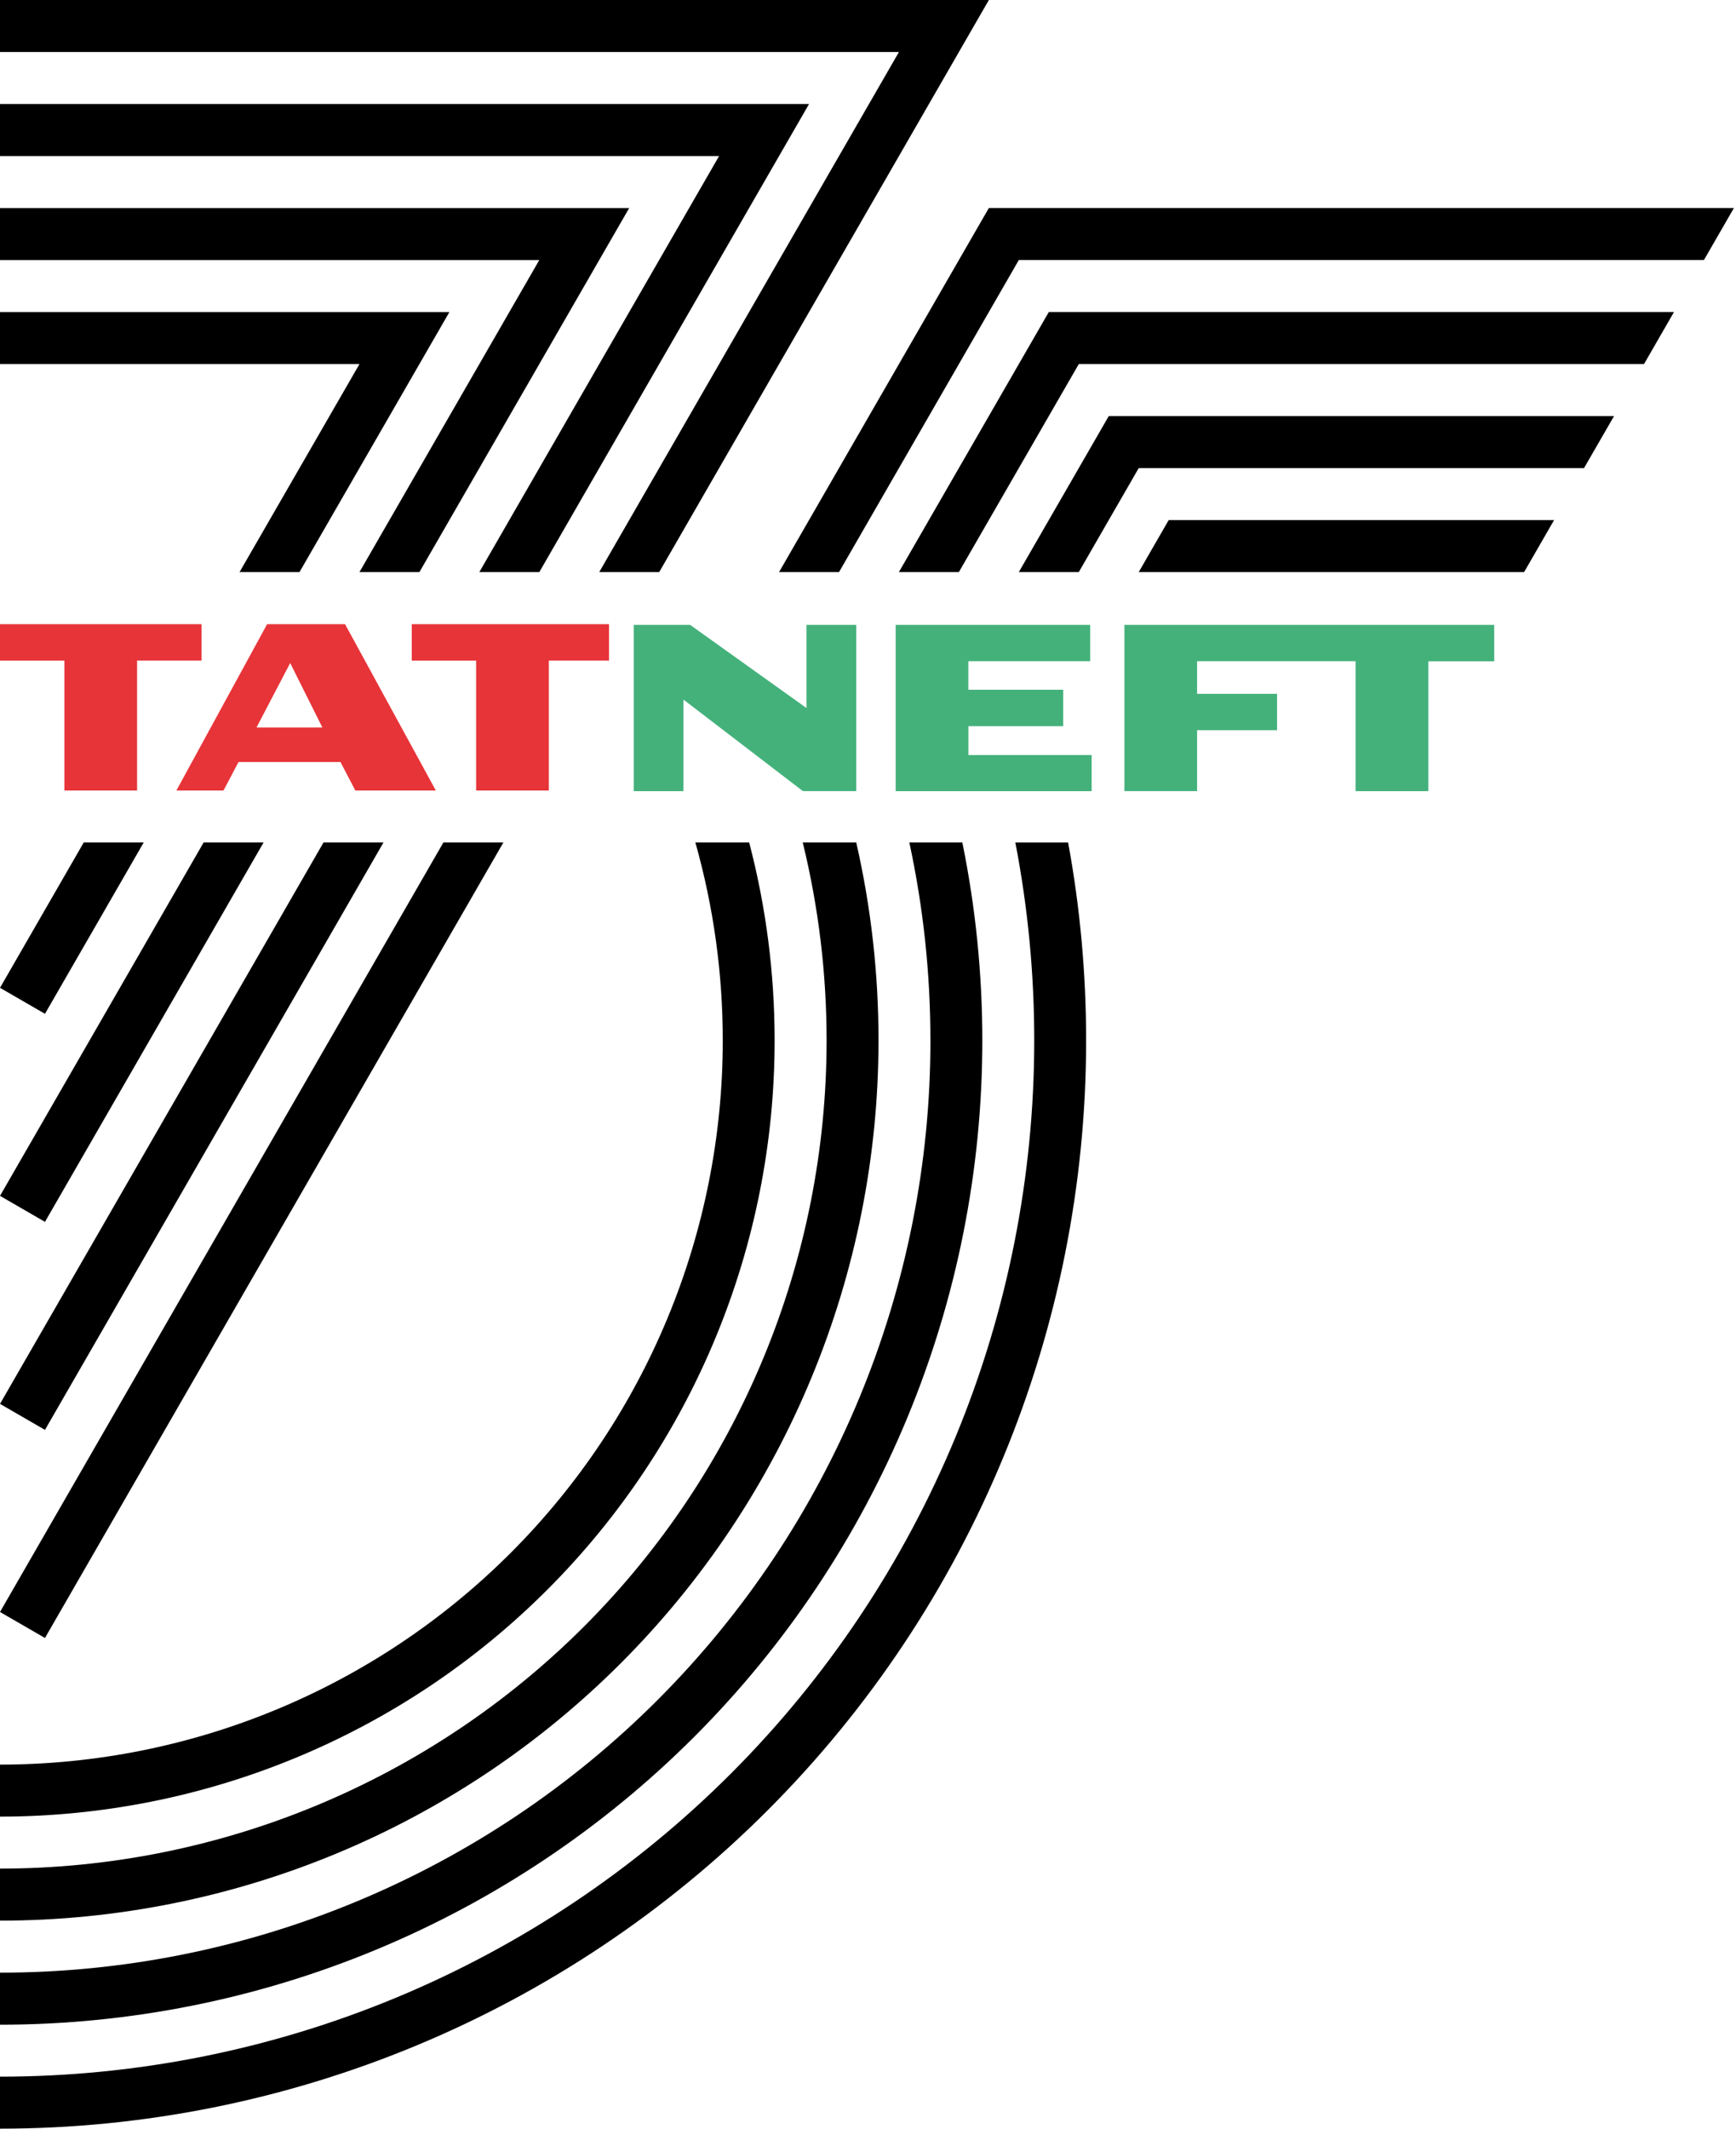<svg width="62" height="76" viewBox="0 0 62 76" fill="none" xmlns="http://www.w3.org/2000/svg">
<path d="M10.696 20.426H8.555L12.838 12.999H0V11.143H16.049L10.696 20.426ZM22.471 7.428H0V9.285H19.26L12.838 20.426H14.979L22.471 7.428ZM0 50.123L1.606 51.051L13.697 30.077H11.555L0 50.123ZM0 35.268L1.606 36.196L5.133 30.078H2.991L0 35.268ZM0 57.553L1.606 58.481L17.978 30.078H15.836L0 57.553ZM0 42.696L1.606 43.624L9.414 30.078H7.273L0 42.696ZM28.894 3.714H0V5.571H25.682L17.119 20.426H19.261L28.894 3.714ZM35.317 0H0V1.857H32.105L21.401 20.426H23.543L35.317 0ZM24.834 30.078H26.756C27.361 32.386 27.666 34.763 27.665 37.149C27.665 40.788 26.95 44.391 25.559 47.753C24.169 51.115 22.131 54.17 19.562 56.743C16.994 59.316 13.944 61.357 10.587 62.749C7.231 64.142 3.633 64.859 0 64.859L0 63.002C6.846 63.002 13.412 60.278 18.252 55.43C23.093 50.582 25.813 44.006 25.813 37.149C25.814 34.758 25.485 32.379 24.834 30.078ZM36.387 9.283H60.855L61.926 7.426H35.317L27.823 20.426H29.965L36.387 9.283ZM29.521 37.149C29.521 44.991 26.41 52.511 20.874 58.056C15.338 63.6 7.829 66.715 0 66.715L0 68.573C4.12 68.573 8.2 67.76 12.007 66.181C15.813 64.602 19.272 62.287 22.185 59.369C25.099 56.451 27.41 52.987 28.986 49.175C30.563 45.362 31.375 41.276 31.375 37.149C31.377 34.77 31.11 32.398 30.58 30.078H28.669C29.236 32.392 29.522 34.767 29.521 37.149ZM38.528 12.999H58.714L59.785 11.141H37.457L32.103 20.426H34.245L38.528 12.999ZM40.669 16.712H56.573L57.644 14.855H39.599L36.386 20.426H38.528L40.669 16.712ZM33.23 37.15C33.23 41.52 32.37 45.848 30.7 49.886C29.03 53.924 26.583 57.593 23.497 60.683C20.411 63.774 16.748 66.225 12.716 67.897C8.685 69.57 4.364 70.431 0 70.43L0 72.288C4.607 72.288 9.169 71.379 13.426 69.613C17.683 67.847 21.55 65.259 24.808 61.996C28.066 58.733 30.65 54.859 32.413 50.596C34.176 46.333 35.083 41.764 35.083 37.149C35.083 34.774 34.844 32.405 34.369 30.078H32.476C32.978 32.402 33.23 34.772 33.229 37.149L33.23 37.15ZM36.937 37.15C36.937 42.008 35.982 46.819 34.126 51.307C32.269 55.795 29.548 59.873 26.118 63.309C22.688 66.744 18.616 69.469 14.135 71.328C9.654 73.187 4.851 74.143 0 74.143L0 76C10.288 76 20.154 71.907 27.429 64.621C34.703 57.335 38.79 47.454 38.79 37.15C38.791 34.778 38.576 32.411 38.147 30.079H36.262C36.712 32.409 36.938 34.776 36.937 37.149L36.937 37.15ZM54.432 20.426L55.503 18.569H41.739L40.668 20.426H54.432Z" fill="black"/>
<path d="M40.158 22.31H53.365V23.609H51.011V28.248H48.414V23.607H42.753V24.772H45.609V26.072H42.753V28.246H40.158V22.31ZM34.586 26.957V25.928H37.972V24.627H34.584V23.607H38.934V22.31H31.988V28.248H38.988V26.957H34.586ZM28.802 22.31V25.278L24.648 22.31H22.633V28.248H24.41V24.978L28.676 28.246H30.579V22.31H28.802Z" fill="#44B17B"/>
<path d="M7.199 22.285H0V23.585H2.299V28.224H4.896V23.583H7.199V22.285ZM9.162 25.974H11.514L10.364 23.673L9.162 25.971V25.974ZM12.323 22.285L15.566 28.224H12.69L12.159 27.205H8.519L7.983 28.224H6.299L9.54 22.285H12.323ZM21.751 22.285H14.706V23.585H17.005V28.224H19.602V23.583H21.751V22.285Z" fill="#E73439"/>
</svg>
